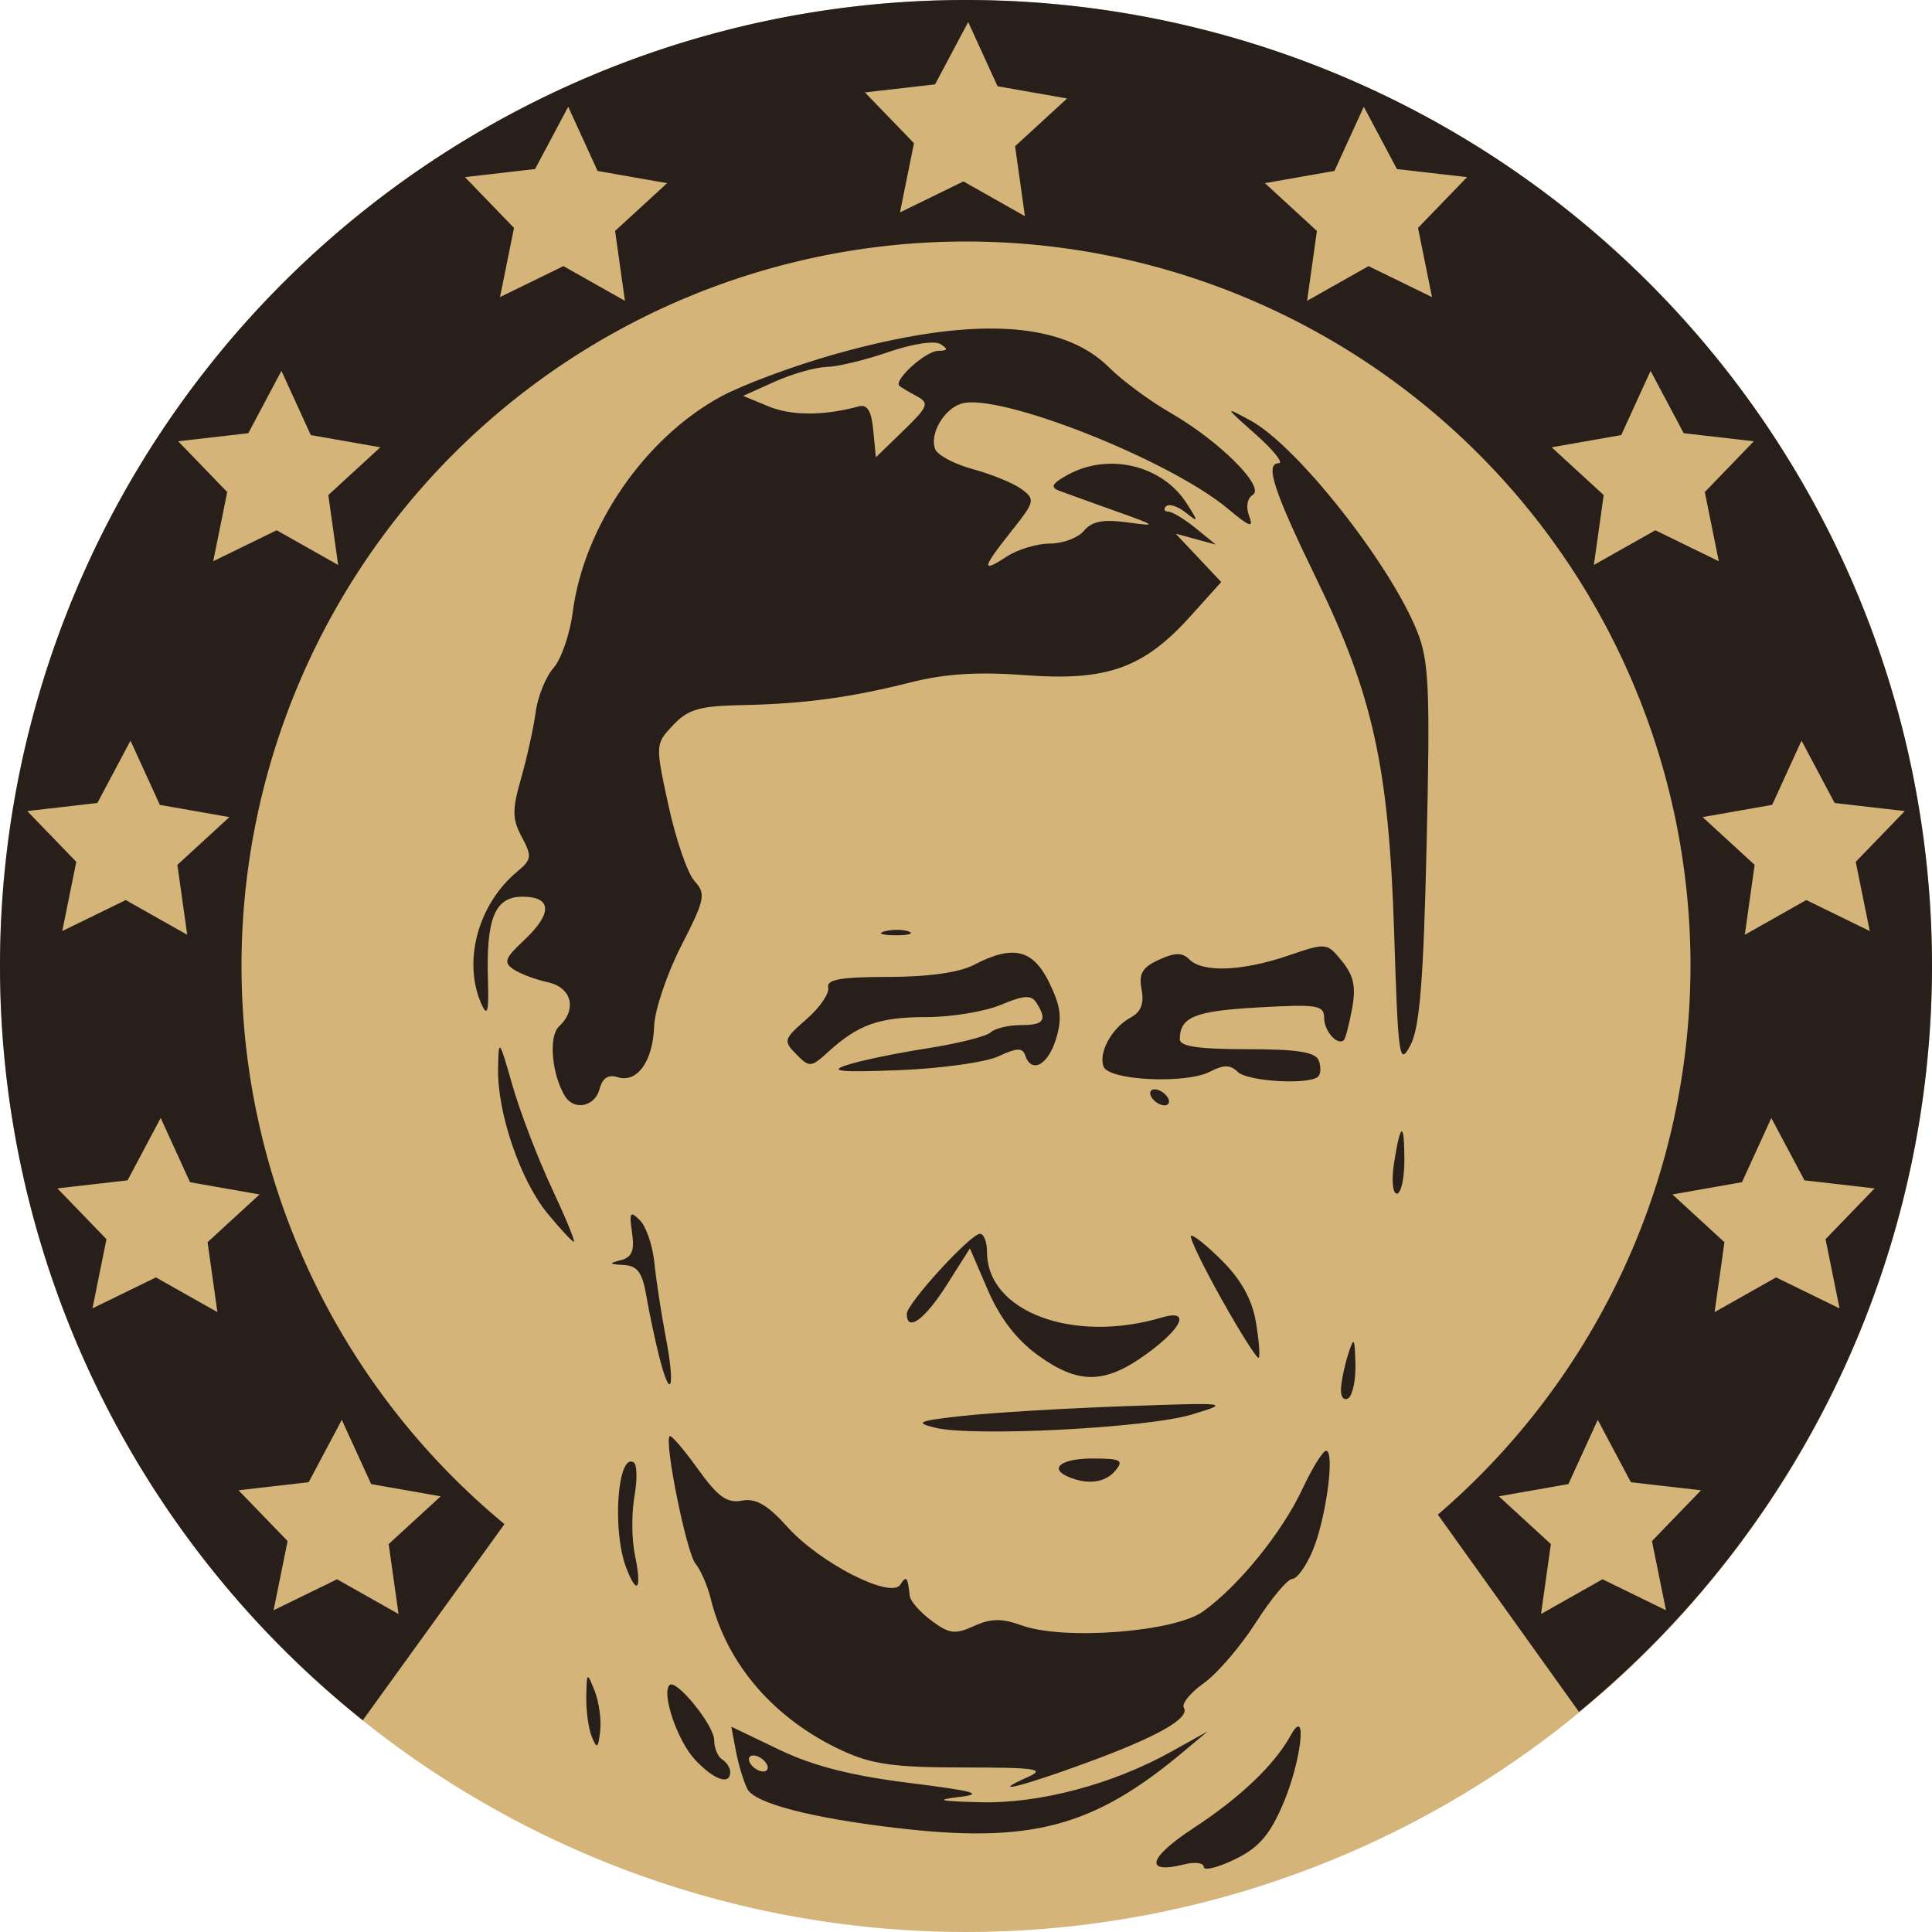 <?xml version="1.0" encoding="UTF-8" standalone="no"?>
<svg
   xmlns:dc="http://purl.org/dc/elements/1.1/"
   xmlns:cc="http://creativecommons.org/ns#"
   xmlns:rdf="http://www.w3.org/1999/02/22-rdf-syntax-ns#"
   xmlns:svg="http://www.w3.org/2000/svg"
   xmlns="http://www.w3.org/2000/svg"
   version="1.1"
   id="svg2"
   height="256"
   width="256">
  <defs
     id="defs4" />
  <g
     transform="translate(0,-796.362)"
     id="layer1">
    <circle
       r="128"
       cy="924.362"
       cx="128"
       id="circle4258"
       style="opacity:1;fill:#d4b479;fill-opacity:1;stroke:none;stroke-width:4;stroke-linecap:round;stroke-linejoin:round;stroke-miterlimit:4;stroke-dasharray:none;stroke-dashoffset:0;stroke-opacity:1" />
    <path
       id="path4260"
       d="m 128,796.362 a 128,128 0 0 0 -128,128 128,128 0 0 0 48.07,99.947 L 66.846,998.313 A 96,96 0 0 1 32,924.362 a 96,96 0 0 1 96,-96 96,96 0 0 1 96,96 96,96 0 0 1 -33.477,72.695 l 18.703,26.143 A 128,128 0 0 0 256,924.362 a 128,128 0 0 0 -128,-128 z m 0.291,2.916 3.889,8.512 9.215,1.621 -6.893,6.328 1.305,9.264 -8.148,-4.6 -8.408,4.105 1.857,-9.172 -6.502,-6.727 9.295,-1.068 4.391,-8.264 z m -53,11.223 3.889,8.51 9.215,1.621 -6.893,6.328 1.305,9.264 -8.148,-4.6 -8.408,4.106 1.857,-9.17 -6.502,-6.729 9.295,-1.068 4.391,-8.262 z m 105.418,0 4.391,8.262 9.295,1.068 -6.502,6.729 1.857,9.17 -8.408,-4.106 -8.148,4.6 1.305,-9.264 -6.893,-6.328 9.215,-1.621 3.889,-8.51 z m -143.418,35 3.889,8.51 9.215,1.621 -6.893,6.328 1.305,9.264 -8.148,-4.6 -8.408,4.106 1.857,-9.17 -6.502,-6.729 9.295,-1.068 4.391,-8.262 z m 181.418,0 4.391,8.262 9.295,1.068 -6.502,6.729 1.857,9.17 -8.408,-4.106 -8.148,4.6 1.305,-9.264 -6.893,-6.328 9.215,-1.621 3.889,-8.51 z m -201.418,49 3.889,8.51 9.215,1.621 -6.893,6.328 1.305,9.264 -8.148,-4.6 -8.408,4.106 1.857,-9.17 -6.502,-6.729 9.295,-1.068 4.391,-8.262 z m 221.418,0 4.391,8.262 9.295,1.068 -6.502,6.729 1.857,9.17 -8.408,-4.106 -8.148,4.6 1.305,-9.264 -6.893,-6.328 9.215,-1.621 3.889,-8.51 z m -217.418,50 3.889,8.51 9.215,1.621 -6.893,6.328 1.305,9.264 -8.148,-4.6 -8.408,4.106 1.857,-9.17 -6.502,-6.729 9.295,-1.068 4.391,-8.262 z m 213.418,0 4.391,8.262 9.295,1.068 -6.502,6.729 1.857,9.17 -8.408,-4.106 -8.148,4.6 1.305,-9.264 -6.893,-6.328 9.215,-1.621 3.889,-8.51 z m -189.418,40 3.889,8.51 9.215,1.621 -6.893,6.328 1.305,9.264 -8.148,-4.6 -8.408,4.106 1.857,-9.17 -6.502,-6.729 9.295,-1.068 4.391,-8.262 z m 166.418,0 4.391,8.262 9.295,1.068 -6.502,6.729 1.857,9.17 -8.408,-4.106 -8.148,4.6 1.305,-9.264 -6.893,-6.328 9.215,-1.621 3.889,-8.51 z"
       style="opacity:1;fill:#281f1a;fill-opacity:1;stroke:none;stroke-width:4;stroke-linecap:round;stroke-linejoin:round;stroke-miterlimit:4;stroke-dasharray:none;stroke-dashoffset:0;stroke-opacity:1" />
    <path
       style="fill:#281f1a;fill-opacity:1"
       d="m 159.502,1043.739 c 0,-0.543 -1.169,-0.694 -2.598,-0.335 -5.348,1.342 -4.78,-0.868 1.234,-4.805 6.202,-4.059 10.727,-8.375 12.887,-12.29 2.273,-4.12 1.412,3.455 -1.041,9.156 -1.756,4.082 -3.219,5.752 -6.381,7.279 -2.256,1.09 -4.102,1.538 -4.102,0.995 z m -40.942,-5.187 c -11.246,-1.338 -18.571,-3.266 -19.527,-5.141 -0.501,-0.982 -1.185,-3.24 -1.521,-5.019 l -0.61,-3.234 6.347,3.046 c 4.49,2.155 9.525,3.443 17.21,4.403 8.727,1.09 10.026,1.458 6.609,1.87 -3.262,0.394 -2.606,0.555 2.812,0.692 7.86,0.199 17.57,-2.377 25.368,-6.73 l 4.785,-2.671 -3.19,2.677 c -11.991,10.062 -20.274,12.249 -38.283,10.106 z m -17.015,-8.521 c -0.361,-0.585 -1.136,-1.063 -1.721,-1.063 -0.585,0 -0.768,0.479 -0.406,1.063 0.361,0.585 1.136,1.063 1.721,1.063 0.585,0 0.768,-0.478 0.406,-1.063 z m 34.697,1.775 c 2.351,-1.046 1,-1.243 -8.507,-1.243 -9.249,0 -12.18,-0.407 -16.141,-2.239 -8.988,-4.159 -15.259,-11.395 -17.408,-20.087 -0.433,-1.751 -1.347,-3.858 -2.031,-4.683 -1.187,-1.43 -4.168,-16.149 -3.422,-16.895 0.197,-0.197 1.874,1.753 3.726,4.332 2.671,3.72 3.88,4.592 5.843,4.217 1.846,-0.353 3.384,0.536 6.049,3.498 4.31,4.789 13.708,9.58 14.952,7.623 0.794,-1.25 0.971,-1.035 1.25,1.521 0.073,0.668 1.363,2.133 2.866,3.255 2.353,1.757 3.136,1.857 5.636,0.718 2.244,-1.022 3.678,-1.042 6.321,-0.087 5.557,2.009 20.195,0.89 24.025,-1.838 4.685,-3.336 10.469,-10.46 13.159,-16.207 1.299,-2.775 2.715,-5.066 3.146,-5.09 1.213,-0.067 0.013,8.96 -1.753,13.188 -0.87,2.081 -2.09,3.784 -2.712,3.784 -0.622,0 -2.789,2.591 -4.815,5.759 -2.026,3.167 -5.136,6.793 -6.912,8.057 -1.775,1.264 -2.968,2.719 -2.65,3.234 0.876,1.418 -3.539,3.905 -13.179,7.423 -8.655,3.159 -12.779,4.134 -7.443,1.761 z m -44.189,-2.321 c -2.304,-2.486 -4.428,-8.752 -3.336,-9.844 0.872,-0.872 5.915,5.346 5.915,7.293 0,1.05 0.479,2.205 1.063,2.566 0.585,0.361 1.063,1.107 1.063,1.658 0,1.82 -2.191,1.041 -4.706,-1.673 z m -13.638,-2.996 c -0.439,-1.071 -0.767,-3.464 -0.73,-5.317 0.066,-3.288 0.093,-3.306 1.112,-0.751 0.575,1.44 0.903,3.832 0.73,5.317 -0.269,2.31 -0.43,2.418 -1.112,0.751 z m 4.549,-22.433 c -1.877,-4.938 -1.132,-15.242 1.007,-13.92 0.447,0.277 0.49,2.308 0.095,4.513 -0.395,2.206 -0.369,5.682 0.057,7.726 0.959,4.596 0.308,5.54 -1.159,1.681 z m 58.725,-11.949 c -2.805,-1.132 -1.141,-2.486 3.055,-2.486 3.776,0 4.2,0.221 3.06,1.595 -1.316,1.586 -3.576,1.915 -6.115,0.891 z m -17.812,-6.573 c -2.749,-0.686 -2.235,-0.902 3.722,-1.561 3.802,-0.421 13.373,-0.995 21.269,-1.277 14.085,-0.502 14.256,-0.481 9.039,1.099 -5.921,1.794 -29.068,2.976 -34.03,1.738 z m 53.809,-5.155 c 0.058,-1.058 0.489,-3.12 0.957,-4.582 0.765,-2.388 0.862,-2.259 0.957,1.266 0.058,2.159 -0.373,4.221 -0.957,4.582 -0.585,0.361 -1.016,-0.208 -0.957,-1.266 z m -90.327,-4.209 c -0.568,-2.252 -1.339,-5.89 -1.713,-8.083 -0.536,-3.14 -1.179,-4.014 -3.025,-4.111 -1.956,-0.103 -2.018,-0.207 -0.377,-0.63 1.502,-0.387 1.858,-1.25 1.506,-3.65 -0.398,-2.711 -0.254,-2.936 1.045,-1.637 0.828,0.828 1.69,3.364 1.915,5.634 0.225,2.271 0.906,6.718 1.513,9.883 1.285,6.7 0.652,8.601 -0.863,2.594 z m 50.156,-0.245 c -2.809,-2.035 -5.027,-4.922 -6.611,-8.604 l -2.384,-5.542 -3.096,4.882 c -2.899,4.571 -5.27,6.278 -5.27,3.795 0,-1.369 8.454,-10.611 9.706,-10.611 0.51,0 0.928,1.09 0.928,2.422 0,7.893 11.39,12.165 23.13,8.675 3.861,-1.148 2.825,1.337 -2.021,4.847 -5.522,4 -9.002,4.032 -14.383,0.135 z m 24.388,-7.347 c -2.481,-4.423 -4.323,-8.229 -4.094,-8.458 0.229,-0.229 2.092,1.259 4.139,3.307 2.522,2.522 3.963,5.141 4.466,8.118 0.408,2.417 0.575,4.548 0.371,4.735 -0.204,0.187 -2.401,-3.279 -4.882,-7.702 z M 72.569,957.175 c -3.617,-4.388 -6.68,-13.347 -6.573,-19.224 0.074,-4.041 0.128,-3.978 1.906,2.228 1.007,3.514 3.34,9.615 5.186,13.559 1.845,3.943 3.176,7.17 2.957,7.17 -0.219,0 -1.783,-1.68 -3.475,-3.733 z m 112.141,-6.636 c 0.852,-5.522 1.378,-5.691 1.378,-0.443 0,2.437 -0.448,4.431 -0.997,4.431 -0.552,0 -0.722,-1.779 -0.381,-3.988 z M 74.882,941.641 c -1.768,-2.861 -2.22,-7.95 -0.822,-9.256 2.446,-2.285 1.71,-5.18 -1.493,-5.877 -1.608,-0.35 -3.642,-1.115 -4.52,-1.702 -1.351,-0.903 -1.148,-1.483 1.329,-3.794 3.858,-3.599 3.801,-5.832 -0.151,-5.832 -3.66,0 -4.832,2.866 -4.566,11.166 0.127,3.968 -0.077,4.777 -0.805,3.19 -2.598,-5.662 -0.563,-13.326 4.698,-17.698 1.906,-1.584 1.961,-2.01 0.591,-4.571 -1.284,-2.399 -1.296,-3.575 -0.083,-7.824 0.786,-2.75 1.65,-6.675 1.92,-8.722 0.27,-2.047 1.333,-4.679 2.36,-5.849 1.028,-1.17 2.173,-4.481 2.545,-7.358 1.47,-11.378 9.515,-23.094 19.642,-28.605 2.878,-1.566 9.715,-4.105 15.195,-5.642 17.927,-5.029 30.02,-4.434 36.236,1.782 1.732,1.732 5.383,4.432 8.112,6 6.475,3.719 12.621,9.841 10.93,10.886 -0.748,0.462 -0.94,1.6 -0.475,2.817 0.622,1.629 0.058,1.436 -2.786,-0.952 -7.767,-6.52 -30.517,-15.489 -35.377,-13.947 -2.318,0.736 -4.21,4.036 -3.45,6.017 0.308,0.803 2.58,2.006 5.047,2.672 2.468,0.667 5.355,1.855 6.415,2.639 1.825,1.351 1.753,1.648 -1.329,5.527 -3.943,4.961 -4.071,5.648 -0.636,3.397 1.442,-0.945 4.015,-1.718 5.719,-1.718 1.704,0 3.731,-0.763 4.506,-1.697 1.039,-1.252 2.537,-1.544 5.713,-1.113 4.069,0.551 3.984,0.469 -1.544,-1.501 -3.217,-1.146 -6.567,-2.355 -7.444,-2.686 -1.229,-0.463 -0.984,-0.942 1.063,-2.082 5.433,-3.026 12.575,-1.328 15.824,3.761 1.603,2.511 1.593,2.576 -0.177,1.178 -1.031,-0.814 -2.182,-1.173 -2.557,-0.797 -0.376,0.376 -0.245,0.694 0.292,0.707 0.536,0.013 2.171,1 3.633,2.193 l 2.659,2.17 -2.659,-0.725 -2.659,-0.725 3.02,3.208 3.02,3.208 -4.083,4.532 c -6.19,6.871 -11.054,8.613 -21.812,7.809 -6.315,-0.472 -10.689,-0.2 -15.238,0.949 -8.054,2.034 -14.188,2.857 -22.542,3.022 -5.461,0.108 -6.997,0.563 -8.96,2.653 -2.362,2.514 -2.364,2.547 -0.603,10.661 0.971,4.477 2.522,8.974 3.446,9.995 1.543,1.705 1.399,2.405 -1.77,8.608 -1.897,3.714 -3.509,8.504 -3.58,10.644 -0.155,4.619 -2.255,7.553 -4.823,6.737 -1.252,-0.397 -2.026,0.108 -2.409,1.571 -0.607,2.323 -3.364,2.907 -4.563,0.968 z m 46.612,-92.768 c -1.029,-0.551 -2.067,-1.168 -2.307,-1.371 -0.855,-0.721 3.454,-4.635 5.121,-4.651 1.289,-0.012 1.367,-0.225 0.325,-0.886 -0.789,-0.5 -3.723,-0.057 -6.912,1.045 -3.048,1.053 -6.738,1.943 -8.2,1.977 -1.462,0.034 -4.546,0.91 -6.854,1.947 l -4.195,1.884 3.374,1.397 c 3.02,1.251 7.353,1.251 11.929,0 1.147,-0.313 1.692,0.573 1.938,3.154 l 0.343,3.59 3.654,-3.542 c 3.279,-3.178 3.462,-3.645 1.784,-4.544 z m 31.096,92.893 c -0.361,-0.585 -0.179,-1.063 0.406,-1.063 0.585,0 1.359,0.478 1.721,1.063 0.361,0.585 0.179,1.063 -0.406,1.063 -0.585,0 -1.359,-0.478 -1.721,-1.063 z m -6.356,-4.065 c -0.722,-1.848 1.117,-5.189 3.581,-6.507 1.369,-0.733 1.808,-1.856 1.453,-3.715 -0.402,-2.103 0.082,-2.935 2.296,-3.943 2.146,-0.978 3.099,-0.985 4.053,-0.031 1.755,1.755 6.998,1.55 13.041,-0.509 5.112,-1.742 5.17,-1.736 7.18,0.746 1.542,1.904 1.858,3.404 1.321,6.276 -0.388,2.075 -0.869,3.941 -1.071,4.146 -0.827,0.841 -2.634,-1.161 -2.634,-2.918 0,-1.696 -0.892,-1.838 -8.773,-1.391 -8.391,0.475 -10.316,1.257 -10.352,4.203 -0.012,0.959 2.469,1.329 8.909,1.329 6.676,0 9.07,0.376 9.498,1.491 0.315,0.82 0.286,1.777 -0.064,2.127 -1.144,1.144 -9.396,0.666 -10.681,-0.619 -0.958,-0.958 -1.826,-0.962 -3.669,-0.016 -3.214,1.649 -13.37,1.168 -14.087,-0.667 z m -34.055,-0.204 c 1.755,-0.583 6.54,-1.581 10.634,-2.217 4.094,-0.636 7.899,-1.591 8.454,-2.121 0.556,-0.53 2.35,-0.964 3.988,-0.964 3.089,0 3.547,-0.647 2.086,-2.949 -0.687,-1.082 -1.637,-1.028 -4.735,0.266 -2.132,0.891 -6.555,1.619 -9.829,1.619 -6.269,0 -9.049,0.981 -13.013,4.593 -2.302,2.097 -2.5,2.113 -4.254,0.332 -1.746,-1.773 -1.677,-2.009 1.351,-4.642 1.755,-1.526 3.05,-3.41 2.878,-4.187 -0.239,-1.08 1.638,-1.415 7.976,-1.419 5.272,0 9.397,-0.585 11.334,-1.595 5.194,-2.709 7.842,-2.074 10.005,2.399 1.529,3.163 1.708,4.703 0.865,7.444 -1.065,3.463 -3.252,4.61 -4.075,2.139 -0.343,-1.029 -1.117,-1 -3.545,0.133 -1.708,0.797 -7.652,1.625 -13.208,1.839 -7.733,0.298 -9.354,0.141 -6.912,-0.671 z m 72.551,-17.615 c -0.696,-21.791 -2.81,-31.432 -10.239,-46.707 -5.727,-11.775 -6.918,-15.412 -5.053,-15.436 0.676,-0.01 -0.684,-1.717 -3.024,-3.796 -4.209,-3.74 -4.217,-3.76 -0.692,-1.845 6.128,3.329 18.47,18.954 22.062,27.931 1.563,3.905 1.726,7.575 1.254,28.125 -0.416,18.116 -0.915,24.345 -2.138,26.678 -1.491,2.845 -1.632,1.869 -2.17,-14.95 z m -67.48,-0.121 c 1.035,-0.27 2.47,-0.252 3.19,0.039 0.72,0.291 -0.127,0.512 -1.881,0.49 -1.755,-0.022 -2.344,-0.26 -1.309,-0.53 z"
       id="path4262" />
  </g>
</svg>
